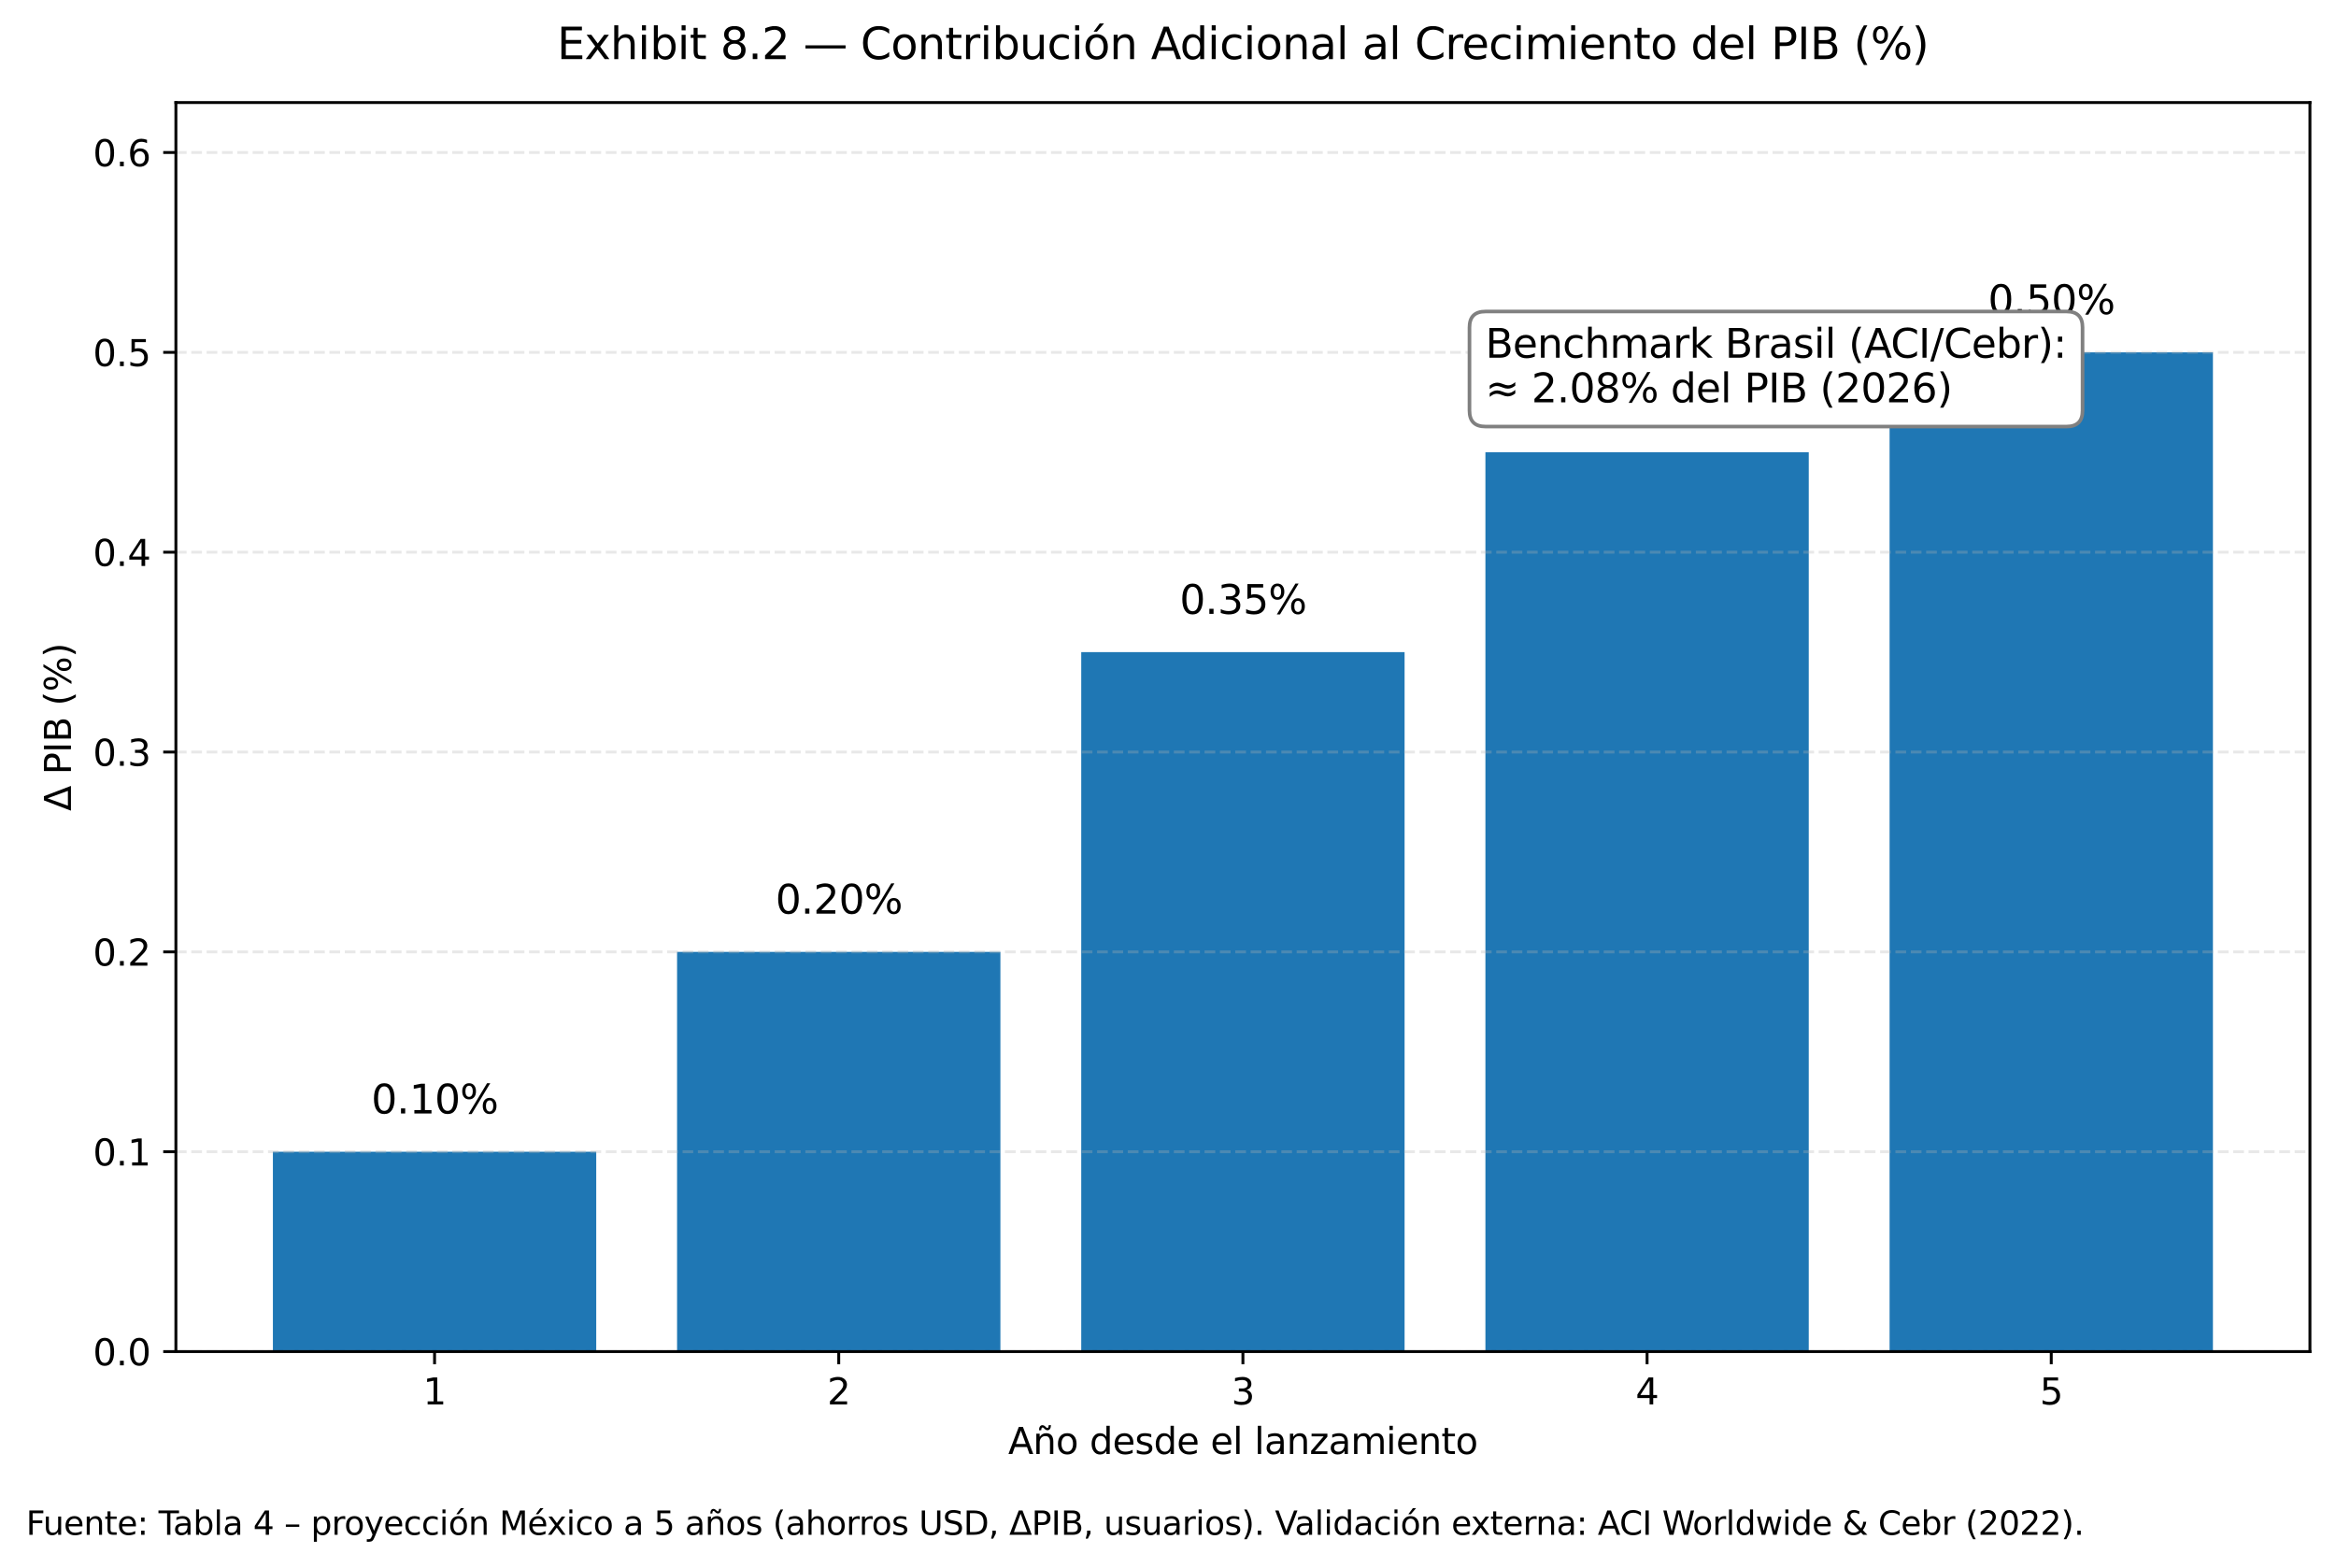 <?xml version="1.0" encoding="utf-8" standalone="no"?>
<!DOCTYPE svg PUBLIC "-//W3C//DTD SVG 1.1//EN"
  "http://www.w3.org/Graphics/SVG/1.1/DTD/svg11.dtd">
<svg xmlns:xlink="http://www.w3.org/1999/xlink" width="645.12pt" height="432.91pt" viewBox="0 0 645.12 432.91" xmlns="http://www.w3.org/2000/svg" version="1.1">
 <defs>
  <style type="text/css">*{stroke-linejoin: round; stroke-linecap: butt}</style>
 </defs>
 <g id="figure_1">
  <g id="patch_1">
   <path d="M -0 432.91 
L 645.12 432.91 
L 645.12 -0 
L -0 -0 
z
" style="fill: #ffffff"/>
  </g>
  <g id="axes_1">
   <g id="patch_2">
    <path d="M 48.575 373.238 
L 637.92 373.238 
L 637.92 28.318 
L 48.575 28.318 
z
" style="fill: #ffffff"/>
   </g>
   <g id="patch_3">
    <path d="M 75.363 373.238 
L 164.658 373.238 
L 164.658 318.051 
L 75.363 318.051 
z
" clip-path="url(#p1656d05880)" style="fill: #1f77b4"/>
   </g>
   <g id="patch_4">
    <path d="M 186.982 373.238 
L 276.276 373.238 
L 276.276 262.864 
L 186.982 262.864 
z
" clip-path="url(#p1656d05880)" style="fill: #1f77b4"/>
   </g>
   <g id="patch_5">
    <path d="M 298.6 373.238 
L 387.895 373.238 
L 387.895 180.083 
L 298.6 180.083 
z
" clip-path="url(#p1656d05880)" style="fill: #1f77b4"/>
   </g>
   <g id="patch_6">
    <path d="M 410.219 373.238 
L 499.513 373.238 
L 499.513 124.896 
L 410.219 124.896 
z
" clip-path="url(#p1656d05880)" style="fill: #1f77b4"/>
   </g>
   <g id="patch_7">
    <path d="M 521.837 373.238 
L 611.132 373.238 
L 611.132 97.302 
L 521.837 97.302 
z
" clip-path="url(#p1656d05880)" style="fill: #1f77b4"/>
   </g>
   <g id="matplotlib.axis_1">
    <g id="xtick_1">
     <g id="line2d_1">
      <defs>
       <path id="m7df3161077" d="M 0 0 
L 0 3.5 
" style="stroke: #000000; stroke-width: 0.8"/>
      </defs>
      <g>
       <use xlink:href="#m7df3161077" x="120.011" y="373.238" style="stroke: #000000; stroke-width: 0.8"/>
      </g>
     </g>
     <g id="text_1">
      <!-- 1 -->
      <g transform="translate(116.83 387.837) scale(0.1 -0.1)">
       <defs>
        <path id="DejaVuSans-31" d="M 794 531 
L 1825 531 
L 1825 4091 
L 703 3866 
L 703 4441 
L 1819 4666 
L 2450 4666 
L 2450 531 
L 3481 531 
L 3481 0 
L 794 0 
L 794 531 
z
" transform="scale(0.016)"/>
       </defs>
       <use xlink:href="#DejaVuSans-31"/>
      </g>
     </g>
    </g>
    <g id="xtick_2">
     <g id="line2d_2">
      <g>
       <use xlink:href="#m7df3161077" x="231.629" y="373.238" style="stroke: #000000; stroke-width: 0.8"/>
      </g>
     </g>
     <g id="text_2">
      <!-- 2 -->
      <g transform="translate(228.448 387.837) scale(0.1 -0.1)">
       <defs>
        <path id="DejaVuSans-32" d="M 1228 531 
L 3431 531 
L 3431 0 
L 469 0 
L 469 531 
Q 828 903 1448 1529 
Q 2069 2156 2228 2338 
Q 2531 2678 2651 2914 
Q 2772 3150 2772 3378 
Q 2772 3750 2511 3984 
Q 2250 4219 1831 4219 
Q 1534 4219 1204 4116 
Q 875 4013 500 3803 
L 500 4441 
Q 881 4594 1212 4672 
Q 1544 4750 1819 4750 
Q 2544 4750 2975 4387 
Q 3406 4025 3406 3419 
Q 3406 3131 3298 2873 
Q 3191 2616 2906 2266 
Q 2828 2175 2409 1742 
Q 1991 1309 1228 531 
z
" transform="scale(0.016)"/>
       </defs>
       <use xlink:href="#DejaVuSans-32"/>
      </g>
     </g>
    </g>
    <g id="xtick_3">
     <g id="line2d_3">
      <g>
       <use xlink:href="#m7df3161077" x="343.248" y="373.238" style="stroke: #000000; stroke-width: 0.8"/>
      </g>
     </g>
     <g id="text_3">
      <!-- 3 -->
      <g transform="translate(340.066 387.837) scale(0.1 -0.1)">
       <defs>
        <path id="DejaVuSans-33" d="M 2597 2516 
Q 3050 2419 3304 2112 
Q 3559 1806 3559 1356 
Q 3559 666 3084 287 
Q 2609 -91 1734 -91 
Q 1441 -91 1130 -33 
Q 819 25 488 141 
L 488 750 
Q 750 597 1062 519 
Q 1375 441 1716 441 
Q 2309 441 2620 675 
Q 2931 909 2931 1356 
Q 2931 1769 2642 2001 
Q 2353 2234 1838 2234 
L 1294 2234 
L 1294 2753 
L 1863 2753 
Q 2328 2753 2575 2939 
Q 2822 3125 2822 3475 
Q 2822 3834 2567 4026 
Q 2313 4219 1838 4219 
Q 1578 4219 1281 4162 
Q 984 4106 628 3988 
L 628 4550 
Q 988 4650 1302 4700 
Q 1616 4750 1894 4750 
Q 2613 4750 3031 4423 
Q 3450 4097 3450 3541 
Q 3450 3153 3228 2886 
Q 3006 2619 2597 2516 
z
" transform="scale(0.016)"/>
       </defs>
       <use xlink:href="#DejaVuSans-33"/>
      </g>
     </g>
    </g>
    <g id="xtick_4">
     <g id="line2d_4">
      <g>
       <use xlink:href="#m7df3161077" x="454.866" y="373.238" style="stroke: #000000; stroke-width: 0.8"/>
      </g>
     </g>
     <g id="text_4">
      <!-- 4 -->
      <g transform="translate(451.685 387.837) scale(0.1 -0.1)">
       <defs>
        <path id="DejaVuSans-34" d="M 2419 4116 
L 825 1625 
L 2419 1625 
L 2419 4116 
z
M 2253 4666 
L 3047 4666 
L 3047 1625 
L 3713 1625 
L 3713 1100 
L 3047 1100 
L 3047 0 
L 2419 0 
L 2419 1100 
L 313 1100 
L 313 1709 
L 2253 4666 
z
" transform="scale(0.016)"/>
       </defs>
       <use xlink:href="#DejaVuSans-34"/>
      </g>
     </g>
    </g>
    <g id="xtick_5">
     <g id="line2d_5">
      <g>
       <use xlink:href="#m7df3161077" x="566.484" y="373.238" style="stroke: #000000; stroke-width: 0.8"/>
      </g>
     </g>
     <g id="text_5">
      <!-- 5 -->
      <g transform="translate(563.303 387.837) scale(0.1 -0.1)">
       <defs>
        <path id="DejaVuSans-35" d="M 691 4666 
L 3169 4666 
L 3169 4134 
L 1269 4134 
L 1269 2991 
Q 1406 3038 1543 3061 
Q 1681 3084 1819 3084 
Q 2600 3084 3056 2656 
Q 3513 2228 3513 1497 
Q 3513 744 3044 326 
Q 2575 -91 1722 -91 
Q 1428 -91 1123 -41 
Q 819 9 494 109 
L 494 744 
Q 775 591 1075 516 
Q 1375 441 1709 441 
Q 2250 441 2565 725 
Q 2881 1009 2881 1497 
Q 2881 1984 2565 2268 
Q 2250 2553 1709 2553 
Q 1456 2553 1204 2497 
Q 953 2441 691 2322 
L 691 4666 
z
" transform="scale(0.016)"/>
       </defs>
       <use xlink:href="#DejaVuSans-35"/>
      </g>
     </g>
    </g>
    <g id="text_6">
     <!-- Año desde el lanzamiento -->
     <g transform="translate(278.426 401.515) scale(0.1 -0.1)">
      <defs>
       <path id="DejaVuSans-41" d="M 2188 4044 
L 1331 1722 
L 3047 1722 
L 2188 4044 
z
M 1831 4666 
L 2547 4666 
L 4325 0 
L 3669 0 
L 3244 1197 
L 1141 1197 
L 716 0 
L 50 0 
L 1831 4666 
z
" transform="scale(0.016)"/>
       <path id="DejaVuSans-f1" d="M 3513 2113 
L 3513 0 
L 2938 0 
L 2938 2094 
Q 2938 2591 2744 2837 
Q 2550 3084 2163 3084 
Q 1697 3084 1428 2787 
Q 1159 2491 1159 1978 
L 1159 0 
L 581 0 
L 581 3500 
L 1159 3500 
L 1159 2956 
Q 1366 3272 1645 3428 
Q 1925 3584 2291 3584 
Q 2894 3584 3203 3211 
Q 3513 2838 3513 2113 
z
M 2060 4281 
L 1881 4453 
Q 1813 4516 1761 4545 
Q 1710 4575 1669 4575 
Q 1550 4575 1494 4461 
Q 1438 4347 1431 4091 
L 1041 4091 
Q 1047 4513 1206 4742 
Q 1366 4972 1650 4972 
Q 1769 4972 1869 4928 
Q 1969 4884 2085 4781 
L 2263 4609 
Q 2331 4547 2383 4517 
Q 2435 4488 2475 4488 
Q 2594 4488 2650 4602 
Q 2706 4716 2713 4972 
L 3103 4972 
Q 3097 4550 2937 4320 
Q 2778 4091 2494 4091 
Q 2375 4091 2275 4134 
Q 2175 4178 2060 4281 
z
" transform="scale(0.016)"/>
       <path id="DejaVuSans-6f" d="M 1959 3097 
Q 1497 3097 1228 2736 
Q 959 2375 959 1747 
Q 959 1119 1226 758 
Q 1494 397 1959 397 
Q 2419 397 2687 759 
Q 2956 1122 2956 1747 
Q 2956 2369 2687 2733 
Q 2419 3097 1959 3097 
z
M 1959 3584 
Q 2709 3584 3137 3096 
Q 3566 2609 3566 1747 
Q 3566 888 3137 398 
Q 2709 -91 1959 -91 
Q 1206 -91 779 398 
Q 353 888 353 1747 
Q 353 2609 779 3096 
Q 1206 3584 1959 3584 
z
" transform="scale(0.016)"/>
       <path id="DejaVuSans-20" transform="scale(0.016)"/>
       <path id="DejaVuSans-64" d="M 2906 2969 
L 2906 4863 
L 3481 4863 
L 3481 0 
L 2906 0 
L 2906 525 
Q 2725 213 2448 61 
Q 2172 -91 1784 -91 
Q 1150 -91 751 415 
Q 353 922 353 1747 
Q 353 2572 751 3078 
Q 1150 3584 1784 3584 
Q 2172 3584 2448 3432 
Q 2725 3281 2906 2969 
z
M 947 1747 
Q 947 1113 1208 752 
Q 1469 391 1925 391 
Q 2381 391 2643 752 
Q 2906 1113 2906 1747 
Q 2906 2381 2643 2742 
Q 2381 3103 1925 3103 
Q 1469 3103 1208 2742 
Q 947 2381 947 1747 
z
" transform="scale(0.016)"/>
       <path id="DejaVuSans-65" d="M 3597 1894 
L 3597 1613 
L 953 1613 
Q 991 1019 1311 708 
Q 1631 397 2203 397 
Q 2534 397 2845 478 
Q 3156 559 3463 722 
L 3463 178 
Q 3153 47 2828 -22 
Q 2503 -91 2169 -91 
Q 1331 -91 842 396 
Q 353 884 353 1716 
Q 353 2575 817 3079 
Q 1281 3584 2069 3584 
Q 2775 3584 3186 3129 
Q 3597 2675 3597 1894 
z
M 3022 2063 
Q 3016 2534 2758 2815 
Q 2500 3097 2075 3097 
Q 1594 3097 1305 2825 
Q 1016 2553 972 2059 
L 3022 2063 
z
" transform="scale(0.016)"/>
       <path id="DejaVuSans-73" d="M 2834 3397 
L 2834 2853 
Q 2591 2978 2328 3040 
Q 2066 3103 1784 3103 
Q 1356 3103 1142 2972 
Q 928 2841 928 2578 
Q 928 2378 1081 2264 
Q 1234 2150 1697 2047 
L 1894 2003 
Q 2506 1872 2764 1633 
Q 3022 1394 3022 966 
Q 3022 478 2636 193 
Q 2250 -91 1575 -91 
Q 1294 -91 989 -36 
Q 684 19 347 128 
L 347 722 
Q 666 556 975 473 
Q 1284 391 1588 391 
Q 1994 391 2212 530 
Q 2431 669 2431 922 
Q 2431 1156 2273 1281 
Q 2116 1406 1581 1522 
L 1381 1569 
Q 847 1681 609 1914 
Q 372 2147 372 2553 
Q 372 3047 722 3315 
Q 1072 3584 1716 3584 
Q 2034 3584 2315 3537 
Q 2597 3491 2834 3397 
z
" transform="scale(0.016)"/>
       <path id="DejaVuSans-6c" d="M 603 4863 
L 1178 4863 
L 1178 0 
L 603 0 
L 603 4863 
z
" transform="scale(0.016)"/>
       <path id="DejaVuSans-61" d="M 2194 1759 
Q 1497 1759 1228 1600 
Q 959 1441 959 1056 
Q 959 750 1161 570 
Q 1363 391 1709 391 
Q 2188 391 2477 730 
Q 2766 1069 2766 1631 
L 2766 1759 
L 2194 1759 
z
M 3341 1997 
L 3341 0 
L 2766 0 
L 2766 531 
Q 2569 213 2275 61 
Q 1981 -91 1556 -91 
Q 1019 -91 701 211 
Q 384 513 384 1019 
Q 384 1609 779 1909 
Q 1175 2209 1959 2209 
L 2766 2209 
L 2766 2266 
Q 2766 2663 2505 2880 
Q 2244 3097 1772 3097 
Q 1472 3097 1187 3025 
Q 903 2953 641 2809 
L 641 3341 
Q 956 3463 1253 3523 
Q 1550 3584 1831 3584 
Q 2591 3584 2966 3190 
Q 3341 2797 3341 1997 
z
" transform="scale(0.016)"/>
       <path id="DejaVuSans-6e" d="M 3513 2113 
L 3513 0 
L 2938 0 
L 2938 2094 
Q 2938 2591 2744 2837 
Q 2550 3084 2163 3084 
Q 1697 3084 1428 2787 
Q 1159 2491 1159 1978 
L 1159 0 
L 581 0 
L 581 3500 
L 1159 3500 
L 1159 2956 
Q 1366 3272 1645 3428 
Q 1925 3584 2291 3584 
Q 2894 3584 3203 3211 
Q 3513 2838 3513 2113 
z
" transform="scale(0.016)"/>
       <path id="DejaVuSans-7a" d="M 353 3500 
L 3084 3500 
L 3084 2975 
L 922 459 
L 3084 459 
L 3084 0 
L 275 0 
L 275 525 
L 2438 3041 
L 353 3041 
L 353 3500 
z
" transform="scale(0.016)"/>
       <path id="DejaVuSans-6d" d="M 3328 2828 
Q 3544 3216 3844 3400 
Q 4144 3584 4550 3584 
Q 5097 3584 5394 3201 
Q 5691 2819 5691 2113 
L 5691 0 
L 5113 0 
L 5113 2094 
Q 5113 2597 4934 2840 
Q 4756 3084 4391 3084 
Q 3944 3084 3684 2787 
Q 3425 2491 3425 1978 
L 3425 0 
L 2847 0 
L 2847 2094 
Q 2847 2600 2669 2842 
Q 2491 3084 2119 3084 
Q 1678 3084 1418 2786 
Q 1159 2488 1159 1978 
L 1159 0 
L 581 0 
L 581 3500 
L 1159 3500 
L 1159 2956 
Q 1356 3278 1631 3431 
Q 1906 3584 2284 3584 
Q 2666 3584 2933 3390 
Q 3200 3197 3328 2828 
z
" transform="scale(0.016)"/>
       <path id="DejaVuSans-69" d="M 603 3500 
L 1178 3500 
L 1178 0 
L 603 0 
L 603 3500 
z
M 603 4863 
L 1178 4863 
L 1178 4134 
L 603 4134 
L 603 4863 
z
" transform="scale(0.016)"/>
       <path id="DejaVuSans-74" d="M 1172 4494 
L 1172 3500 
L 2356 3500 
L 2356 3053 
L 1172 3053 
L 1172 1153 
Q 1172 725 1289 603 
Q 1406 481 1766 481 
L 2356 481 
L 2356 0 
L 1766 0 
Q 1100 0 847 248 
Q 594 497 594 1153 
L 594 3053 
L 172 3053 
L 172 3500 
L 594 3500 
L 594 4494 
L 1172 4494 
z
" transform="scale(0.016)"/>
      </defs>
      <use xlink:href="#DejaVuSans-41"/>
      <use xlink:href="#DejaVuSans-f1" transform="translate(68.408 0)"/>
      <use xlink:href="#DejaVuSans-6f" transform="translate(131.787 0)"/>
      <use xlink:href="#DejaVuSans-20" transform="translate(192.969 0)"/>
      <use xlink:href="#DejaVuSans-64" transform="translate(224.756 0)"/>
      <use xlink:href="#DejaVuSans-65" transform="translate(288.232 0)"/>
      <use xlink:href="#DejaVuSans-73" transform="translate(349.756 0)"/>
      <use xlink:href="#DejaVuSans-64" transform="translate(401.855 0)"/>
      <use xlink:href="#DejaVuSans-65" transform="translate(465.332 0)"/>
      <use xlink:href="#DejaVuSans-20" transform="translate(526.855 0)"/>
      <use xlink:href="#DejaVuSans-65" transform="translate(558.643 0)"/>
      <use xlink:href="#DejaVuSans-6c" transform="translate(620.166 0)"/>
      <use xlink:href="#DejaVuSans-20" transform="translate(647.949 0)"/>
      <use xlink:href="#DejaVuSans-6c" transform="translate(679.736 0)"/>
      <use xlink:href="#DejaVuSans-61" transform="translate(707.52 0)"/>
      <use xlink:href="#DejaVuSans-6e" transform="translate(768.799 0)"/>
      <use xlink:href="#DejaVuSans-7a" transform="translate(832.178 0)"/>
      <use xlink:href="#DejaVuSans-61" transform="translate(884.668 0)"/>
      <use xlink:href="#DejaVuSans-6d" transform="translate(945.947 0)"/>
      <use xlink:href="#DejaVuSans-69" transform="translate(1043.359 0)"/>
      <use xlink:href="#DejaVuSans-65" transform="translate(1071.143 0)"/>
      <use xlink:href="#DejaVuSans-6e" transform="translate(1132.666 0)"/>
      <use xlink:href="#DejaVuSans-74" transform="translate(1196.045 0)"/>
      <use xlink:href="#DejaVuSans-6f" transform="translate(1235.254 0)"/>
     </g>
    </g>
   </g>
   <g id="matplotlib.axis_2">
    <g id="ytick_1">
     <g id="line2d_6">
      <path d="M 48.575 373.238 
L 637.92 373.238 
" clip-path="url(#p1656d05880)" style="fill: none; stroke-dasharray: 2.96,1.28; stroke-dashoffset: 0; stroke: #b0b0b0; stroke-opacity: 0.3; stroke-width: 0.8"/>
     </g>
     <g id="line2d_7">
      <defs>
       <path id="m82aaccbd6c" d="M 0 0 
L -3.5 0 
" style="stroke: #000000; stroke-width: 0.8"/>
      </defs>
      <g>
       <use xlink:href="#m82aaccbd6c" x="48.575" y="373.238" style="stroke: #000000; stroke-width: 0.8"/>
      </g>
     </g>
     <g id="text_7">
      <!-- 0.0 -->
      <g transform="translate(25.672 377.037) scale(0.1 -0.1)">
       <defs>
        <path id="DejaVuSans-30" d="M 2034 4250 
Q 1547 4250 1301 3770 
Q 1056 3291 1056 2328 
Q 1056 1369 1301 889 
Q 1547 409 2034 409 
Q 2525 409 2770 889 
Q 3016 1369 3016 2328 
Q 3016 3291 2770 3770 
Q 2525 4250 2034 4250 
z
M 2034 4750 
Q 2819 4750 3233 4129 
Q 3647 3509 3647 2328 
Q 3647 1150 3233 529 
Q 2819 -91 2034 -91 
Q 1250 -91 836 529 
Q 422 1150 422 2328 
Q 422 3509 836 4129 
Q 1250 4750 2034 4750 
z
" transform="scale(0.016)"/>
        <path id="DejaVuSans-2e" d="M 684 794 
L 1344 794 
L 1344 0 
L 684 0 
L 684 794 
z
" transform="scale(0.016)"/>
       </defs>
       <use xlink:href="#DejaVuSans-30"/>
       <use xlink:href="#DejaVuSans-2e" transform="translate(63.623 0)"/>
       <use xlink:href="#DejaVuSans-30" transform="translate(95.41 0)"/>
      </g>
     </g>
    </g>
    <g id="ytick_2">
     <g id="line2d_8">
      <path d="M 48.575 318.051 
L 637.92 318.051 
" clip-path="url(#p1656d05880)" style="fill: none; stroke-dasharray: 2.96,1.28; stroke-dashoffset: 0; stroke: #b0b0b0; stroke-opacity: 0.3; stroke-width: 0.8"/>
     </g>
     <g id="line2d_9">
      <g>
       <use xlink:href="#m82aaccbd6c" x="48.575" y="318.051" style="stroke: #000000; stroke-width: 0.8"/>
      </g>
     </g>
     <g id="text_8">
      <!-- 0.1 -->
      <g transform="translate(25.672 321.85) scale(0.1 -0.1)">
       <use xlink:href="#DejaVuSans-30"/>
       <use xlink:href="#DejaVuSans-2e" transform="translate(63.623 0)"/>
       <use xlink:href="#DejaVuSans-31" transform="translate(95.41 0)"/>
      </g>
     </g>
    </g>
    <g id="ytick_3">
     <g id="line2d_10">
      <path d="M 48.575 262.864 
L 637.92 262.864 
" clip-path="url(#p1656d05880)" style="fill: none; stroke-dasharray: 2.96,1.28; stroke-dashoffset: 0; stroke: #b0b0b0; stroke-opacity: 0.3; stroke-width: 0.8"/>
     </g>
     <g id="line2d_11">
      <g>
       <use xlink:href="#m82aaccbd6c" x="48.575" y="262.864" style="stroke: #000000; stroke-width: 0.8"/>
      </g>
     </g>
     <g id="text_9">
      <!-- 0.2 -->
      <g transform="translate(25.672 266.663) scale(0.1 -0.1)">
       <use xlink:href="#DejaVuSans-30"/>
       <use xlink:href="#DejaVuSans-2e" transform="translate(63.623 0)"/>
       <use xlink:href="#DejaVuSans-32" transform="translate(95.41 0)"/>
      </g>
     </g>
    </g>
    <g id="ytick_4">
     <g id="line2d_12">
      <path d="M 48.575 207.677 
L 637.92 207.677 
" clip-path="url(#p1656d05880)" style="fill: none; stroke-dasharray: 2.96,1.28; stroke-dashoffset: 0; stroke: #b0b0b0; stroke-opacity: 0.3; stroke-width: 0.8"/>
     </g>
     <g id="line2d_13">
      <g>
       <use xlink:href="#m82aaccbd6c" x="48.575" y="207.677" style="stroke: #000000; stroke-width: 0.8"/>
      </g>
     </g>
     <g id="text_10">
      <!-- 0.3 -->
      <g transform="translate(25.672 211.476) scale(0.1 -0.1)">
       <use xlink:href="#DejaVuSans-30"/>
       <use xlink:href="#DejaVuSans-2e" transform="translate(63.623 0)"/>
       <use xlink:href="#DejaVuSans-33" transform="translate(95.41 0)"/>
      </g>
     </g>
    </g>
    <g id="ytick_5">
     <g id="line2d_14">
      <path d="M 48.575 152.489 
L 637.92 152.489 
" clip-path="url(#p1656d05880)" style="fill: none; stroke-dasharray: 2.96,1.28; stroke-dashoffset: 0; stroke: #b0b0b0; stroke-opacity: 0.3; stroke-width: 0.8"/>
     </g>
     <g id="line2d_15">
      <g>
       <use xlink:href="#m82aaccbd6c" x="48.575" y="152.489" style="stroke: #000000; stroke-width: 0.8"/>
      </g>
     </g>
     <g id="text_11">
      <!-- 0.4 -->
      <g transform="translate(25.672 156.289) scale(0.1 -0.1)">
       <use xlink:href="#DejaVuSans-30"/>
       <use xlink:href="#DejaVuSans-2e" transform="translate(63.623 0)"/>
       <use xlink:href="#DejaVuSans-34" transform="translate(95.41 0)"/>
      </g>
     </g>
    </g>
    <g id="ytick_6">
     <g id="line2d_16">
      <path d="M 48.575 97.302 
L 637.92 97.302 
" clip-path="url(#p1656d05880)" style="fill: none; stroke-dasharray: 2.96,1.28; stroke-dashoffset: 0; stroke: #b0b0b0; stroke-opacity: 0.3; stroke-width: 0.8"/>
     </g>
     <g id="line2d_17">
      <g>
       <use xlink:href="#m82aaccbd6c" x="48.575" y="97.302" style="stroke: #000000; stroke-width: 0.8"/>
      </g>
     </g>
     <g id="text_12">
      <!-- 0.5 -->
      <g transform="translate(25.672 101.101) scale(0.1 -0.1)">
       <use xlink:href="#DejaVuSans-30"/>
       <use xlink:href="#DejaVuSans-2e" transform="translate(63.623 0)"/>
       <use xlink:href="#DejaVuSans-35" transform="translate(95.41 0)"/>
      </g>
     </g>
    </g>
    <g id="ytick_7">
     <g id="line2d_18">
      <path d="M 48.575 42.115 
L 637.92 42.115 
" clip-path="url(#p1656d05880)" style="fill: none; stroke-dasharray: 2.96,1.28; stroke-dashoffset: 0; stroke: #b0b0b0; stroke-opacity: 0.3; stroke-width: 0.8"/>
     </g>
     <g id="line2d_19">
      <g>
       <use xlink:href="#m82aaccbd6c" x="48.575" y="42.115" style="stroke: #000000; stroke-width: 0.8"/>
      </g>
     </g>
     <g id="text_13">
      <!-- 0.6 -->
      <g transform="translate(25.672 45.914) scale(0.1 -0.1)">
       <defs>
        <path id="DejaVuSans-36" d="M 2113 2584 
Q 1688 2584 1439 2293 
Q 1191 2003 1191 1497 
Q 1191 994 1439 701 
Q 1688 409 2113 409 
Q 2538 409 2786 701 
Q 3034 994 3034 1497 
Q 3034 2003 2786 2293 
Q 2538 2584 2113 2584 
z
M 3366 4563 
L 3366 3988 
Q 3128 4100 2886 4159 
Q 2644 4219 2406 4219 
Q 1781 4219 1451 3797 
Q 1122 3375 1075 2522 
Q 1259 2794 1537 2939 
Q 1816 3084 2150 3084 
Q 2853 3084 3261 2657 
Q 3669 2231 3669 1497 
Q 3669 778 3244 343 
Q 2819 -91 2113 -91 
Q 1303 -91 875 529 
Q 447 1150 447 2328 
Q 447 3434 972 4092 
Q 1497 4750 2381 4750 
Q 2619 4750 2861 4703 
Q 3103 4656 3366 4563 
z
" transform="scale(0.016)"/>
       </defs>
       <use xlink:href="#DejaVuSans-30"/>
       <use xlink:href="#DejaVuSans-2e" transform="translate(63.623 0)"/>
       <use xlink:href="#DejaVuSans-36" transform="translate(95.41 0)"/>
      </g>
     </g>
    </g>
    <g id="text_14">
     <!-- Δ PIB (%) -->
     <g transform="translate(19.592 223.949) rotate(-90) scale(0.1 -0.1)">
      <defs>
       <path id="DejaVuSans-394" d="M 2188 4044 
L 906 525 
L 3472 525 
L 2188 4044 
z
M 50 0 
L 1831 4666 
L 2547 4666 
L 4325 0 
L 50 0 
z
" transform="scale(0.016)"/>
       <path id="DejaVuSans-50" d="M 1259 4147 
L 1259 2394 
L 2053 2394 
Q 2494 2394 2734 2622 
Q 2975 2850 2975 3272 
Q 2975 3691 2734 3919 
Q 2494 4147 2053 4147 
L 1259 4147 
z
M 628 4666 
L 2053 4666 
Q 2838 4666 3239 4311 
Q 3641 3956 3641 3272 
Q 3641 2581 3239 2228 
Q 2838 1875 2053 1875 
L 1259 1875 
L 1259 0 
L 628 0 
L 628 4666 
z
" transform="scale(0.016)"/>
       <path id="DejaVuSans-49" d="M 628 4666 
L 1259 4666 
L 1259 0 
L 628 0 
L 628 4666 
z
" transform="scale(0.016)"/>
       <path id="DejaVuSans-42" d="M 1259 2228 
L 1259 519 
L 2272 519 
Q 2781 519 3026 730 
Q 3272 941 3272 1375 
Q 3272 1813 3026 2020 
Q 2781 2228 2272 2228 
L 1259 2228 
z
M 1259 4147 
L 1259 2741 
L 2194 2741 
Q 2656 2741 2882 2914 
Q 3109 3088 3109 3444 
Q 3109 3797 2882 3972 
Q 2656 4147 2194 4147 
L 1259 4147 
z
M 628 4666 
L 2241 4666 
Q 2963 4666 3353 4366 
Q 3744 4066 3744 3513 
Q 3744 3084 3544 2831 
Q 3344 2578 2956 2516 
Q 3422 2416 3680 2098 
Q 3938 1781 3938 1306 
Q 3938 681 3513 340 
Q 3088 0 2303 0 
L 628 0 
L 628 4666 
z
" transform="scale(0.016)"/>
       <path id="DejaVuSans-28" d="M 1984 4856 
Q 1566 4138 1362 3434 
Q 1159 2731 1159 2009 
Q 1159 1288 1364 580 
Q 1569 -128 1984 -844 
L 1484 -844 
Q 1016 -109 783 600 
Q 550 1309 550 2009 
Q 550 2706 781 3412 
Q 1013 4119 1484 4856 
L 1984 4856 
z
" transform="scale(0.016)"/>
       <path id="DejaVuSans-25" d="M 4653 2053 
Q 4381 2053 4226 1822 
Q 4072 1591 4072 1178 
Q 4072 772 4226 539 
Q 4381 306 4653 306 
Q 4919 306 5073 539 
Q 5228 772 5228 1178 
Q 5228 1588 5073 1820 
Q 4919 2053 4653 2053 
z
M 4653 2450 
Q 5147 2450 5437 2106 
Q 5728 1763 5728 1178 
Q 5728 594 5436 251 
Q 5144 -91 4653 -91 
Q 4153 -91 3862 251 
Q 3572 594 3572 1178 
Q 3572 1766 3864 2108 
Q 4156 2450 4653 2450 
z
M 1428 4353 
Q 1159 4353 1004 4120 
Q 850 3888 850 3481 
Q 850 3069 1003 2837 
Q 1156 2606 1428 2606 
Q 1700 2606 1854 2837 
Q 2009 3069 2009 3481 
Q 2009 3884 1853 4118 
Q 1697 4353 1428 4353 
z
M 4250 4750 
L 4750 4750 
L 1831 -91 
L 1331 -91 
L 4250 4750 
z
M 1428 4750 
Q 1922 4750 2215 4408 
Q 2509 4066 2509 3481 
Q 2509 2891 2217 2550 
Q 1925 2209 1428 2209 
Q 931 2209 642 2551 
Q 353 2894 353 3481 
Q 353 4063 643 4406 
Q 934 4750 1428 4750 
z
" transform="scale(0.016)"/>
       <path id="DejaVuSans-29" d="M 513 4856 
L 1013 4856 
Q 1481 4119 1714 3412 
Q 1947 2706 1947 2009 
Q 1947 1309 1714 600 
Q 1481 -109 1013 -844 
L 513 -844 
Q 928 -128 1133 580 
Q 1338 1288 1338 2009 
Q 1338 2731 1133 3434 
Q 928 4138 513 4856 
z
" transform="scale(0.016)"/>
      </defs>
      <use xlink:href="#DejaVuSans-394"/>
      <use xlink:href="#DejaVuSans-20" transform="translate(68.408 0)"/>
      <use xlink:href="#DejaVuSans-50" transform="translate(100.195 0)"/>
      <use xlink:href="#DejaVuSans-49" transform="translate(160.498 0)"/>
      <use xlink:href="#DejaVuSans-42" transform="translate(189.99 0)"/>
      <use xlink:href="#DejaVuSans-20" transform="translate(258.594 0)"/>
      <use xlink:href="#DejaVuSans-28" transform="translate(290.381 0)"/>
      <use xlink:href="#DejaVuSans-25" transform="translate(329.395 0)"/>
      <use xlink:href="#DejaVuSans-29" transform="translate(424.414 0)"/>
     </g>
    </g>
   </g>
   <g id="patch_8">
    <path d="M 48.575 373.238 
L 48.575 28.318 
" style="fill: none; stroke: #000000; stroke-width: 0.8; stroke-linejoin: miter; stroke-linecap: square"/>
   </g>
   <g id="patch_9">
    <path d="M 637.92 373.238 
L 637.92 28.318 
" style="fill: none; stroke: #000000; stroke-width: 0.8; stroke-linejoin: miter; stroke-linecap: square"/>
   </g>
   <g id="patch_10">
    <path d="M 48.575 373.238 
L 637.92 373.238 
" style="fill: none; stroke: #000000; stroke-width: 0.8; stroke-linejoin: miter; stroke-linecap: square"/>
   </g>
   <g id="patch_11">
    <path d="M 48.575 28.318 
L 637.92 28.318 
" style="fill: none; stroke: #000000; stroke-width: 0.8; stroke-linejoin: miter; stroke-linecap: square"/>
   </g>
   <g id="text_15">
    <!-- 0.10% -->
    <g transform="translate(102.539 307.485) scale(0.11 -0.11)">
     <use xlink:href="#DejaVuSans-30"/>
     <use xlink:href="#DejaVuSans-2e" transform="translate(63.623 0)"/>
     <use xlink:href="#DejaVuSans-31" transform="translate(95.41 0)"/>
     <use xlink:href="#DejaVuSans-30" transform="translate(159.033 0)"/>
     <use xlink:href="#DejaVuSans-25" transform="translate(222.656 0)"/>
    </g>
   </g>
   <g id="text_16">
    <!-- 0.20% -->
    <g transform="translate(214.157 252.298) scale(0.11 -0.11)">
     <use xlink:href="#DejaVuSans-30"/>
     <use xlink:href="#DejaVuSans-2e" transform="translate(63.623 0)"/>
     <use xlink:href="#DejaVuSans-32" transform="translate(95.41 0)"/>
     <use xlink:href="#DejaVuSans-30" transform="translate(159.033 0)"/>
     <use xlink:href="#DejaVuSans-25" transform="translate(222.656 0)"/>
    </g>
   </g>
   <g id="text_17">
    <!-- 0.35% -->
    <g transform="translate(325.776 169.517) scale(0.11 -0.11)">
     <use xlink:href="#DejaVuSans-30"/>
     <use xlink:href="#DejaVuSans-2e" transform="translate(63.623 0)"/>
     <use xlink:href="#DejaVuSans-33" transform="translate(95.41 0)"/>
     <use xlink:href="#DejaVuSans-35" transform="translate(159.033 0)"/>
     <use xlink:href="#DejaVuSans-25" transform="translate(222.656 0)"/>
    </g>
   </g>
   <g id="text_18">
    <!-- 0.45% -->
    <g transform="translate(437.394 114.33) scale(0.11 -0.11)">
     <use xlink:href="#DejaVuSans-30"/>
     <use xlink:href="#DejaVuSans-2e" transform="translate(63.623 0)"/>
     <use xlink:href="#DejaVuSans-34" transform="translate(95.41 0)"/>
     <use xlink:href="#DejaVuSans-35" transform="translate(159.033 0)"/>
     <use xlink:href="#DejaVuSans-25" transform="translate(222.656 0)"/>
    </g>
   </g>
   <g id="text_19">
    <!-- 0.50% -->
    <g transform="translate(549.012 86.736) scale(0.11 -0.11)">
     <use xlink:href="#DejaVuSans-30"/>
     <use xlink:href="#DejaVuSans-2e" transform="translate(63.623 0)"/>
     <use xlink:href="#DejaVuSans-35" transform="translate(95.41 0)"/>
     <use xlink:href="#DejaVuSans-30" transform="translate(159.033 0)"/>
     <use xlink:href="#DejaVuSans-25" transform="translate(222.656 0)"/>
    </g>
   </g>
   <g id="patch_12">
    <path d="M 492.471 101.784 
Q 528.481 99.603 563.376 97.49 
" style="fill: none; stroke: #000000; stroke-linecap: round"/>
    <path d="M 558.851 95.56 
L 563.376 97.49 
L 559.117 99.952 
" style="fill: none; stroke: #000000; stroke-linecap: round"/>
   </g>
   <g id="text_20">
    <g id="patch_13">
     <path d="M 410.219 117.787 
L 570.724 117.787 
Q 575.124 117.787 575.124 113.387 
L 575.124 90.423 
Q 575.124 86.023 570.724 86.023 
L 410.219 86.023 
Q 405.819 86.023 405.819 90.423 
L 405.819 113.387 
Q 405.819 117.787 410.219 117.787 
z
" style="fill: #ffffff; stroke: #808080; stroke-linejoin: miter"/>
    </g>
    <!-- Benchmark Brasil (ACI/Cebr): -->
    <g transform="translate(410.219 98.781) scale(0.11 -0.11)">
     <defs>
      <path id="DejaVuSans-63" d="M 3122 3366 
L 3122 2828 
Q 2878 2963 2633 3030 
Q 2388 3097 2138 3097 
Q 1578 3097 1268 2742 
Q 959 2388 959 1747 
Q 959 1106 1268 751 
Q 1578 397 2138 397 
Q 2388 397 2633 464 
Q 2878 531 3122 666 
L 3122 134 
Q 2881 22 2623 -34 
Q 2366 -91 2075 -91 
Q 1284 -91 818 406 
Q 353 903 353 1747 
Q 353 2603 823 3093 
Q 1294 3584 2113 3584 
Q 2378 3584 2631 3529 
Q 2884 3475 3122 3366 
z
" transform="scale(0.016)"/>
      <path id="DejaVuSans-68" d="M 3513 2113 
L 3513 0 
L 2938 0 
L 2938 2094 
Q 2938 2591 2744 2837 
Q 2550 3084 2163 3084 
Q 1697 3084 1428 2787 
Q 1159 2491 1159 1978 
L 1159 0 
L 581 0 
L 581 4863 
L 1159 4863 
L 1159 2956 
Q 1366 3272 1645 3428 
Q 1925 3584 2291 3584 
Q 2894 3584 3203 3211 
Q 3513 2838 3513 2113 
z
" transform="scale(0.016)"/>
      <path id="DejaVuSans-72" d="M 2631 2963 
Q 2534 3019 2420 3045 
Q 2306 3072 2169 3072 
Q 1681 3072 1420 2755 
Q 1159 2438 1159 1844 
L 1159 0 
L 581 0 
L 581 3500 
L 1159 3500 
L 1159 2956 
Q 1341 3275 1631 3429 
Q 1922 3584 2338 3584 
Q 2397 3584 2469 3576 
Q 2541 3569 2628 3553 
L 2631 2963 
z
" transform="scale(0.016)"/>
      <path id="DejaVuSans-6b" d="M 581 4863 
L 1159 4863 
L 1159 1991 
L 2875 3500 
L 3609 3500 
L 1753 1863 
L 3688 0 
L 2938 0 
L 1159 1709 
L 1159 0 
L 581 0 
L 581 4863 
z
" transform="scale(0.016)"/>
      <path id="DejaVuSans-43" d="M 4122 4306 
L 4122 3641 
Q 3803 3938 3442 4084 
Q 3081 4231 2675 4231 
Q 1875 4231 1450 3742 
Q 1025 3253 1025 2328 
Q 1025 1406 1450 917 
Q 1875 428 2675 428 
Q 3081 428 3442 575 
Q 3803 722 4122 1019 
L 4122 359 
Q 3791 134 3420 21 
Q 3050 -91 2638 -91 
Q 1578 -91 968 557 
Q 359 1206 359 2328 
Q 359 3453 968 4101 
Q 1578 4750 2638 4750 
Q 3056 4750 3426 4639 
Q 3797 4528 4122 4306 
z
" transform="scale(0.016)"/>
      <path id="DejaVuSans-2f" d="M 1625 4666 
L 2156 4666 
L 531 -594 
L 0 -594 
L 1625 4666 
z
" transform="scale(0.016)"/>
      <path id="DejaVuSans-62" d="M 3116 1747 
Q 3116 2381 2855 2742 
Q 2594 3103 2138 3103 
Q 1681 3103 1420 2742 
Q 1159 2381 1159 1747 
Q 1159 1113 1420 752 
Q 1681 391 2138 391 
Q 2594 391 2855 752 
Q 3116 1113 3116 1747 
z
M 1159 2969 
Q 1341 3281 1617 3432 
Q 1894 3584 2278 3584 
Q 2916 3584 3314 3078 
Q 3713 2572 3713 1747 
Q 3713 922 3314 415 
Q 2916 -91 2278 -91 
Q 1894 -91 1617 61 
Q 1341 213 1159 525 
L 1159 0 
L 581 0 
L 581 4863 
L 1159 4863 
L 1159 2969 
z
" transform="scale(0.016)"/>
      <path id="DejaVuSans-3a" d="M 750 794 
L 1409 794 
L 1409 0 
L 750 0 
L 750 794 
z
M 750 3309 
L 1409 3309 
L 1409 2516 
L 750 2516 
L 750 3309 
z
" transform="scale(0.016)"/>
     </defs>
     <use xlink:href="#DejaVuSans-42"/>
     <use xlink:href="#DejaVuSans-65" transform="translate(68.604 0)"/>
     <use xlink:href="#DejaVuSans-6e" transform="translate(130.127 0)"/>
     <use xlink:href="#DejaVuSans-63" transform="translate(193.506 0)"/>
     <use xlink:href="#DejaVuSans-68" transform="translate(248.486 0)"/>
     <use xlink:href="#DejaVuSans-6d" transform="translate(311.865 0)"/>
     <use xlink:href="#DejaVuSans-61" transform="translate(409.277 0)"/>
     <use xlink:href="#DejaVuSans-72" transform="translate(470.557 0)"/>
     <use xlink:href="#DejaVuSans-6b" transform="translate(511.67 0)"/>
     <use xlink:href="#DejaVuSans-20" transform="translate(569.58 0)"/>
     <use xlink:href="#DejaVuSans-42" transform="translate(601.367 0)"/>
     <use xlink:href="#DejaVuSans-72" transform="translate(669.971 0)"/>
     <use xlink:href="#DejaVuSans-61" transform="translate(711.084 0)"/>
     <use xlink:href="#DejaVuSans-73" transform="translate(772.363 0)"/>
     <use xlink:href="#DejaVuSans-69" transform="translate(824.463 0)"/>
     <use xlink:href="#DejaVuSans-6c" transform="translate(852.246 0)"/>
     <use xlink:href="#DejaVuSans-20" transform="translate(880.029 0)"/>
     <use xlink:href="#DejaVuSans-28" transform="translate(911.816 0)"/>
     <use xlink:href="#DejaVuSans-41" transform="translate(950.83 0)"/>
     <use xlink:href="#DejaVuSans-43" transform="translate(1017.488 0)"/>
     <use xlink:href="#DejaVuSans-49" transform="translate(1087.312 0)"/>
     <use xlink:href="#DejaVuSans-2f" transform="translate(1116.805 0)"/>
     <use xlink:href="#DejaVuSans-43" transform="translate(1150.496 0)"/>
     <use xlink:href="#DejaVuSans-65" transform="translate(1220.32 0)"/>
     <use xlink:href="#DejaVuSans-62" transform="translate(1281.844 0)"/>
     <use xlink:href="#DejaVuSans-72" transform="translate(1345.32 0)"/>
     <use xlink:href="#DejaVuSans-29" transform="translate(1386.434 0)"/>
     <use xlink:href="#DejaVuSans-3a" transform="translate(1425.447 0)"/>
    </g>
    <!-- ≈ 2.08% del PIB (2026) -->
    <g transform="translate(410.219 111.099) scale(0.11 -0.11)">
     <defs>
      <path id="DejaVuSans-2248" d="M 4684 1947 
L 4684 1388 
Q 4356 1144 4076 1036 
Q 3797 928 3494 928 
Q 3150 928 2694 1113 
Q 2663 1125 2641 1134 
Q 2622 1141 2575 1159 
Q 2091 1350 1797 1350 
Q 1522 1350 1253 1231 
Q 984 1113 678 850 
L 678 1409 
Q 1006 1653 1286 1761 
Q 1566 1869 1869 1869 
Q 2213 1869 2672 1684 
Q 2706 1669 2722 1663 
Q 2741 1656 2788 1638 
Q 3272 1447 3566 1447 
Q 3834 1447 4098 1564 
Q 4363 1681 4684 1947 
z
M 4684 3163 
L 4684 2606 
Q 4356 2359 4076 2251 
Q 3797 2144 3494 2144 
Q 3150 2144 2694 2328 
Q 2663 2341 2641 2350 
Q 2622 2356 2575 2375 
Q 2091 2566 1797 2566 
Q 1522 2566 1253 2447 
Q 984 2328 678 2069 
L 678 2625 
Q 1006 2869 1286 2976 
Q 1566 3084 1869 3084 
Q 2213 3084 2672 2900 
Q 2703 2888 2719 2881 
Q 2741 2872 2788 2853 
Q 3272 2663 3566 2663 
Q 3834 2663 4098 2780 
Q 4363 2897 4684 3163 
z
" transform="scale(0.016)"/>
      <path id="DejaVuSans-38" d="M 2034 2216 
Q 1584 2216 1326 1975 
Q 1069 1734 1069 1313 
Q 1069 891 1326 650 
Q 1584 409 2034 409 
Q 2484 409 2743 651 
Q 3003 894 3003 1313 
Q 3003 1734 2745 1975 
Q 2488 2216 2034 2216 
z
M 1403 2484 
Q 997 2584 770 2862 
Q 544 3141 544 3541 
Q 544 4100 942 4425 
Q 1341 4750 2034 4750 
Q 2731 4750 3128 4425 
Q 3525 4100 3525 3541 
Q 3525 3141 3298 2862 
Q 3072 2584 2669 2484 
Q 3125 2378 3379 2068 
Q 3634 1759 3634 1313 
Q 3634 634 3220 271 
Q 2806 -91 2034 -91 
Q 1263 -91 848 271 
Q 434 634 434 1313 
Q 434 1759 690 2068 
Q 947 2378 1403 2484 
z
M 1172 3481 
Q 1172 3119 1398 2916 
Q 1625 2713 2034 2713 
Q 2441 2713 2670 2916 
Q 2900 3119 2900 3481 
Q 2900 3844 2670 4047 
Q 2441 4250 2034 4250 
Q 1625 4250 1398 4047 
Q 1172 3844 1172 3481 
z
" transform="scale(0.016)"/>
     </defs>
     <use xlink:href="#DejaVuSans-2248"/>
     <use xlink:href="#DejaVuSans-20" transform="translate(83.789 0)"/>
     <use xlink:href="#DejaVuSans-32" transform="translate(115.576 0)"/>
     <use xlink:href="#DejaVuSans-2e" transform="translate(179.199 0)"/>
     <use xlink:href="#DejaVuSans-30" transform="translate(210.986 0)"/>
     <use xlink:href="#DejaVuSans-38" transform="translate(274.609 0)"/>
     <use xlink:href="#DejaVuSans-25" transform="translate(338.232 0)"/>
     <use xlink:href="#DejaVuSans-20" transform="translate(433.252 0)"/>
     <use xlink:href="#DejaVuSans-64" transform="translate(465.039 0)"/>
     <use xlink:href="#DejaVuSans-65" transform="translate(528.516 0)"/>
     <use xlink:href="#DejaVuSans-6c" transform="translate(590.039 0)"/>
     <use xlink:href="#DejaVuSans-20" transform="translate(617.822 0)"/>
     <use xlink:href="#DejaVuSans-50" transform="translate(649.609 0)"/>
     <use xlink:href="#DejaVuSans-49" transform="translate(709.912 0)"/>
     <use xlink:href="#DejaVuSans-42" transform="translate(739.404 0)"/>
     <use xlink:href="#DejaVuSans-20" transform="translate(808.008 0)"/>
     <use xlink:href="#DejaVuSans-28" transform="translate(839.795 0)"/>
     <use xlink:href="#DejaVuSans-32" transform="translate(878.809 0)"/>
     <use xlink:href="#DejaVuSans-30" transform="translate(942.432 0)"/>
     <use xlink:href="#DejaVuSans-32" transform="translate(1006.055 0)"/>
     <use xlink:href="#DejaVuSans-36" transform="translate(1069.678 0)"/>
     <use xlink:href="#DejaVuSans-29" transform="translate(1133.301 0)"/>
    </g>
   </g>
   <g id="text_21">
    <!-- Exhibit 8.2 — Contribución Adicional al Crecimiento del PIB (%) -->
    <g transform="translate(153.838 16.318) scale(0.12 -0.12)">
     <defs>
      <path id="DejaVuSans-45" d="M 628 4666 
L 3578 4666 
L 3578 4134 
L 1259 4134 
L 1259 2753 
L 3481 2753 
L 3481 2222 
L 1259 2222 
L 1259 531 
L 3634 531 
L 3634 0 
L 628 0 
L 628 4666 
z
" transform="scale(0.016)"/>
      <path id="DejaVuSans-78" d="M 3513 3500 
L 2247 1797 
L 3578 0 
L 2900 0 
L 1881 1375 
L 863 0 
L 184 0 
L 1544 1831 
L 300 3500 
L 978 3500 
L 1906 2253 
L 2834 3500 
L 3513 3500 
z
" transform="scale(0.016)"/>
      <path id="DejaVuSans-2014" d="M 313 1978 
L 6088 1978 
L 6088 1528 
L 313 1528 
L 313 1978 
z
" transform="scale(0.016)"/>
      <path id="DejaVuSans-75" d="M 544 1381 
L 544 3500 
L 1119 3500 
L 1119 1403 
Q 1119 906 1312 657 
Q 1506 409 1894 409 
Q 2359 409 2629 706 
Q 2900 1003 2900 1516 
L 2900 3500 
L 3475 3500 
L 3475 0 
L 2900 0 
L 2900 538 
Q 2691 219 2414 64 
Q 2138 -91 1772 -91 
Q 1169 -91 856 284 
Q 544 659 544 1381 
z
M 1991 3584 
L 1991 3584 
z
" transform="scale(0.016)"/>
      <path id="DejaVuSans-f3" d="M 1959 3097 
Q 1497 3097 1228 2736 
Q 959 2375 959 1747 
Q 959 1119 1226 758 
Q 1494 397 1959 397 
Q 2419 397 2687 759 
Q 2956 1122 2956 1747 
Q 2956 2369 2687 2733 
Q 2419 3097 1959 3097 
z
M 1959 3584 
Q 2709 3584 3137 3096 
Q 3566 2609 3566 1747 
Q 3566 888 3137 398 
Q 2709 -91 1959 -91 
Q 1206 -91 779 398 
Q 353 888 353 1747 
Q 353 2609 779 3096 
Q 1206 3584 1959 3584 
z
M 2394 5119 
L 3016 5119 
L 1998 3944 
L 1519 3944 
L 2394 5119 
z
" transform="scale(0.016)"/>
     </defs>
     <use xlink:href="#DejaVuSans-45"/>
     <use xlink:href="#DejaVuSans-78" transform="translate(63.184 0)"/>
     <use xlink:href="#DejaVuSans-68" transform="translate(122.363 0)"/>
     <use xlink:href="#DejaVuSans-69" transform="translate(185.742 0)"/>
     <use xlink:href="#DejaVuSans-62" transform="translate(213.525 0)"/>
     <use xlink:href="#DejaVuSans-69" transform="translate(277.002 0)"/>
     <use xlink:href="#DejaVuSans-74" transform="translate(304.785 0)"/>
     <use xlink:href="#DejaVuSans-20" transform="translate(343.994 0)"/>
     <use xlink:href="#DejaVuSans-38" transform="translate(375.781 0)"/>
     <use xlink:href="#DejaVuSans-2e" transform="translate(439.404 0)"/>
     <use xlink:href="#DejaVuSans-32" transform="translate(471.191 0)"/>
     <use xlink:href="#DejaVuSans-20" transform="translate(534.814 0)"/>
     <use xlink:href="#DejaVuSans-2014" transform="translate(566.602 0)"/>
     <use xlink:href="#DejaVuSans-20" transform="translate(666.602 0)"/>
     <use xlink:href="#DejaVuSans-43" transform="translate(698.389 0)"/>
     <use xlink:href="#DejaVuSans-6f" transform="translate(768.213 0)"/>
     <use xlink:href="#DejaVuSans-6e" transform="translate(829.395 0)"/>
     <use xlink:href="#DejaVuSans-74" transform="translate(892.773 0)"/>
     <use xlink:href="#DejaVuSans-72" transform="translate(931.982 0)"/>
     <use xlink:href="#DejaVuSans-69" transform="translate(973.096 0)"/>
     <use xlink:href="#DejaVuSans-62" transform="translate(1000.879 0)"/>
     <use xlink:href="#DejaVuSans-75" transform="translate(1064.355 0)"/>
     <use xlink:href="#DejaVuSans-63" transform="translate(1127.734 0)"/>
     <use xlink:href="#DejaVuSans-69" transform="translate(1182.715 0)"/>
     <use xlink:href="#DejaVuSans-f3" transform="translate(1210.498 0)"/>
     <use xlink:href="#DejaVuSans-6e" transform="translate(1271.68 0)"/>
     <use xlink:href="#DejaVuSans-20" transform="translate(1335.059 0)"/>
     <use xlink:href="#DejaVuSans-41" transform="translate(1366.846 0)"/>
     <use xlink:href="#DejaVuSans-64" transform="translate(1433.504 0)"/>
     <use xlink:href="#DejaVuSans-69" transform="translate(1496.98 0)"/>
     <use xlink:href="#DejaVuSans-63" transform="translate(1524.764 0)"/>
     <use xlink:href="#DejaVuSans-69" transform="translate(1579.744 0)"/>
     <use xlink:href="#DejaVuSans-6f" transform="translate(1607.527 0)"/>
     <use xlink:href="#DejaVuSans-6e" transform="translate(1668.709 0)"/>
     <use xlink:href="#DejaVuSans-61" transform="translate(1732.088 0)"/>
     <use xlink:href="#DejaVuSans-6c" transform="translate(1793.367 0)"/>
     <use xlink:href="#DejaVuSans-20" transform="translate(1821.15 0)"/>
     <use xlink:href="#DejaVuSans-61" transform="translate(1852.938 0)"/>
     <use xlink:href="#DejaVuSans-6c" transform="translate(1914.217 0)"/>
     <use xlink:href="#DejaVuSans-20" transform="translate(1942 0)"/>
     <use xlink:href="#DejaVuSans-43" transform="translate(1973.787 0)"/>
     <use xlink:href="#DejaVuSans-72" transform="translate(2043.611 0)"/>
     <use xlink:href="#DejaVuSans-65" transform="translate(2082.475 0)"/>
     <use xlink:href="#DejaVuSans-63" transform="translate(2143.998 0)"/>
     <use xlink:href="#DejaVuSans-69" transform="translate(2198.979 0)"/>
     <use xlink:href="#DejaVuSans-6d" transform="translate(2226.762 0)"/>
     <use xlink:href="#DejaVuSans-69" transform="translate(2324.174 0)"/>
     <use xlink:href="#DejaVuSans-65" transform="translate(2351.957 0)"/>
     <use xlink:href="#DejaVuSans-6e" transform="translate(2413.48 0)"/>
     <use xlink:href="#DejaVuSans-74" transform="translate(2476.859 0)"/>
     <use xlink:href="#DejaVuSans-6f" transform="translate(2516.068 0)"/>
     <use xlink:href="#DejaVuSans-20" transform="translate(2577.25 0)"/>
     <use xlink:href="#DejaVuSans-64" transform="translate(2609.037 0)"/>
     <use xlink:href="#DejaVuSans-65" transform="translate(2672.514 0)"/>
     <use xlink:href="#DejaVuSans-6c" transform="translate(2734.037 0)"/>
     <use xlink:href="#DejaVuSans-20" transform="translate(2761.82 0)"/>
     <use xlink:href="#DejaVuSans-50" transform="translate(2793.607 0)"/>
     <use xlink:href="#DejaVuSans-49" transform="translate(2853.91 0)"/>
     <use xlink:href="#DejaVuSans-42" transform="translate(2883.402 0)"/>
     <use xlink:href="#DejaVuSans-20" transform="translate(2952.006 0)"/>
     <use xlink:href="#DejaVuSans-28" transform="translate(2983.793 0)"/>
     <use xlink:href="#DejaVuSans-25" transform="translate(3022.807 0)"/>
     <use xlink:href="#DejaVuSans-29" transform="translate(3117.826 0)"/>
    </g>
   </g>
  </g>
  <g id="text_22">
   <!-- Fuente: Tabla 4 – proyección México a 5 años (ahorros USD, ΔPIB, usuarios). Validación externa: ACI Worldwide &amp; Cebr (2022). -->
   <g transform="translate(7.2 423.838) scale(0.09 -0.09)">
    <defs>
     <path id="DejaVuSans-46" d="M 628 4666 
L 3309 4666 
L 3309 4134 
L 1259 4134 
L 1259 2759 
L 3109 2759 
L 3109 2228 
L 1259 2228 
L 1259 0 
L 628 0 
L 628 4666 
z
" transform="scale(0.016)"/>
     <path id="DejaVuSans-54" d="M -19 4666 
L 3928 4666 
L 3928 4134 
L 2272 4134 
L 2272 0 
L 1638 0 
L 1638 4134 
L -19 4134 
L -19 4666 
z
" transform="scale(0.016)"/>
     <path id="DejaVuSans-2013" d="M 313 1978 
L 2888 1978 
L 2888 1528 
L 313 1528 
L 313 1978 
z
" transform="scale(0.016)"/>
     <path id="DejaVuSans-70" d="M 1159 525 
L 1159 -1331 
L 581 -1331 
L 581 3500 
L 1159 3500 
L 1159 2969 
Q 1341 3281 1617 3432 
Q 1894 3584 2278 3584 
Q 2916 3584 3314 3078 
Q 3713 2572 3713 1747 
Q 3713 922 3314 415 
Q 2916 -91 2278 -91 
Q 1894 -91 1617 61 
Q 1341 213 1159 525 
z
M 3116 1747 
Q 3116 2381 2855 2742 
Q 2594 3103 2138 3103 
Q 1681 3103 1420 2742 
Q 1159 2381 1159 1747 
Q 1159 1113 1420 752 
Q 1681 391 2138 391 
Q 2594 391 2855 752 
Q 3116 1113 3116 1747 
z
" transform="scale(0.016)"/>
     <path id="DejaVuSans-79" d="M 2059 -325 
Q 1816 -950 1584 -1140 
Q 1353 -1331 966 -1331 
L 506 -1331 
L 506 -850 
L 844 -850 
Q 1081 -850 1212 -737 
Q 1344 -625 1503 -206 
L 1606 56 
L 191 3500 
L 800 3500 
L 1894 763 
L 2988 3500 
L 3597 3500 
L 2059 -325 
z
" transform="scale(0.016)"/>
     <path id="DejaVuSans-4d" d="M 628 4666 
L 1569 4666 
L 2759 1491 
L 3956 4666 
L 4897 4666 
L 4897 0 
L 4281 0 
L 4281 4097 
L 3078 897 
L 2444 897 
L 1241 4097 
L 1241 0 
L 628 0 
L 628 4666 
z
" transform="scale(0.016)"/>
     <path id="DejaVuSans-e9" d="M 3597 1894 
L 3597 1613 
L 953 1613 
Q 991 1019 1311 708 
Q 1631 397 2203 397 
Q 2534 397 2845 478 
Q 3156 559 3463 722 
L 3463 178 
Q 3153 47 2828 -22 
Q 2503 -91 2169 -91 
Q 1331 -91 842 396 
Q 353 884 353 1716 
Q 353 2575 817 3079 
Q 1281 3584 2069 3584 
Q 2775 3584 3186 3129 
Q 3597 2675 3597 1894 
z
M 3022 2063 
Q 3016 2534 2758 2815 
Q 2500 3097 2075 3097 
Q 1594 3097 1305 2825 
Q 1016 2553 972 2059 
L 3022 2063 
z
M 2466 5119 
L 3088 5119 
L 2070 3944 
L 1591 3944 
L 2466 5119 
z
" transform="scale(0.016)"/>
     <path id="DejaVuSans-55" d="M 556 4666 
L 1191 4666 
L 1191 1831 
Q 1191 1081 1462 751 
Q 1734 422 2344 422 
Q 2950 422 3222 751 
Q 3494 1081 3494 1831 
L 3494 4666 
L 4128 4666 
L 4128 1753 
Q 4128 841 3676 375 
Q 3225 -91 2344 -91 
Q 1459 -91 1007 375 
Q 556 841 556 1753 
L 556 4666 
z
" transform="scale(0.016)"/>
     <path id="DejaVuSans-53" d="M 3425 4513 
L 3425 3897 
Q 3066 4069 2747 4153 
Q 2428 4238 2131 4238 
Q 1616 4238 1336 4038 
Q 1056 3838 1056 3469 
Q 1056 3159 1242 3001 
Q 1428 2844 1947 2747 
L 2328 2669 
Q 3034 2534 3370 2195 
Q 3706 1856 3706 1288 
Q 3706 609 3251 259 
Q 2797 -91 1919 -91 
Q 1588 -91 1214 -16 
Q 841 59 441 206 
L 441 856 
Q 825 641 1194 531 
Q 1563 422 1919 422 
Q 2459 422 2753 634 
Q 3047 847 3047 1241 
Q 3047 1584 2836 1778 
Q 2625 1972 2144 2069 
L 1759 2144 
Q 1053 2284 737 2584 
Q 422 2884 422 3419 
Q 422 4038 858 4394 
Q 1294 4750 2059 4750 
Q 2388 4750 2728 4690 
Q 3069 4631 3425 4513 
z
" transform="scale(0.016)"/>
     <path id="DejaVuSans-44" d="M 1259 4147 
L 1259 519 
L 2022 519 
Q 2988 519 3436 956 
Q 3884 1394 3884 2338 
Q 3884 3275 3436 3711 
Q 2988 4147 2022 4147 
L 1259 4147 
z
M 628 4666 
L 1925 4666 
Q 3281 4666 3915 4102 
Q 4550 3538 4550 2338 
Q 4550 1131 3912 565 
Q 3275 0 1925 0 
L 628 0 
L 628 4666 
z
" transform="scale(0.016)"/>
     <path id="DejaVuSans-2c" d="M 750 794 
L 1409 794 
L 1409 256 
L 897 -744 
L 494 -744 
L 750 256 
L 750 794 
z
" transform="scale(0.016)"/>
     <path id="DejaVuSans-56" d="M 1831 0 
L 50 4666 
L 709 4666 
L 2188 738 
L 3669 4666 
L 4325 4666 
L 2547 0 
L 1831 0 
z
" transform="scale(0.016)"/>
     <path id="DejaVuSans-57" d="M 213 4666 
L 850 4666 
L 1831 722 
L 2809 4666 
L 3519 4666 
L 4500 722 
L 5478 4666 
L 6119 4666 
L 4947 0 
L 4153 0 
L 3169 4050 
L 2175 0 
L 1381 0 
L 213 4666 
z
" transform="scale(0.016)"/>
     <path id="DejaVuSans-77" d="M 269 3500 
L 844 3500 
L 1563 769 
L 2278 3500 
L 2956 3500 
L 3675 769 
L 4391 3500 
L 4966 3500 
L 4050 0 
L 3372 0 
L 2619 2869 
L 1863 0 
L 1184 0 
L 269 3500 
z
" transform="scale(0.016)"/>
     <path id="DejaVuSans-26" d="M 1556 2509 
Q 1272 2256 1139 2004 
Q 1006 1753 1006 1478 
Q 1006 1022 1337 719 
Q 1669 416 2169 416 
Q 2466 416 2725 514 
Q 2984 613 3213 813 
L 1556 2509 
z
M 1997 2859 
L 3584 1234 
Q 3769 1513 3872 1830 
Q 3975 2147 3994 2503 
L 4575 2503 
Q 4538 2091 4375 1687 
Q 4213 1284 3922 891 
L 4794 0 
L 4006 0 
L 3559 459 
Q 3234 181 2878 45 
Q 2522 -91 2113 -91 
Q 1359 -91 881 339 
Q 403 769 403 1441 
Q 403 1841 612 2192 
Q 822 2544 1241 2853 
Q 1091 3050 1012 3245 
Q 934 3441 934 3628 
Q 934 4134 1281 4442 
Q 1628 4750 2203 4750 
Q 2463 4750 2720 4694 
Q 2978 4638 3244 4525 
L 3244 3956 
Q 2972 4103 2725 4179 
Q 2478 4256 2266 4256 
Q 1938 4256 1733 4082 
Q 1528 3909 1528 3634 
Q 1528 3475 1620 3314 
Q 1713 3153 1997 2859 
z
" transform="scale(0.016)"/>
    </defs>
    <use xlink:href="#DejaVuSans-46"/>
    <use xlink:href="#DejaVuSans-75" transform="translate(52.02 0)"/>
    <use xlink:href="#DejaVuSans-65" transform="translate(115.398 0)"/>
    <use xlink:href="#DejaVuSans-6e" transform="translate(176.922 0)"/>
    <use xlink:href="#DejaVuSans-74" transform="translate(240.301 0)"/>
    <use xlink:href="#DejaVuSans-65" transform="translate(279.51 0)"/>
    <use xlink:href="#DejaVuSans-3a" transform="translate(341.033 0)"/>
    <use xlink:href="#DejaVuSans-20" transform="translate(374.725 0)"/>
    <use xlink:href="#DejaVuSans-54" transform="translate(406.512 0)"/>
    <use xlink:href="#DejaVuSans-61" transform="translate(451.096 0)"/>
    <use xlink:href="#DejaVuSans-62" transform="translate(512.375 0)"/>
    <use xlink:href="#DejaVuSans-6c" transform="translate(575.852 0)"/>
    <use xlink:href="#DejaVuSans-61" transform="translate(603.635 0)"/>
    <use xlink:href="#DejaVuSans-20" transform="translate(664.914 0)"/>
    <use xlink:href="#DejaVuSans-34" transform="translate(696.701 0)"/>
    <use xlink:href="#DejaVuSans-20" transform="translate(760.324 0)"/>
    <use xlink:href="#DejaVuSans-2013" transform="translate(792.111 0)"/>
    <use xlink:href="#DejaVuSans-20" transform="translate(842.111 0)"/>
    <use xlink:href="#DejaVuSans-70" transform="translate(873.898 0)"/>
    <use xlink:href="#DejaVuSans-72" transform="translate(937.375 0)"/>
    <use xlink:href="#DejaVuSans-6f" transform="translate(976.238 0)"/>
    <use xlink:href="#DejaVuSans-79" transform="translate(1037.42 0)"/>
    <use xlink:href="#DejaVuSans-65" transform="translate(1096.6 0)"/>
    <use xlink:href="#DejaVuSans-63" transform="translate(1158.123 0)"/>
    <use xlink:href="#DejaVuSans-63" transform="translate(1213.104 0)"/>
    <use xlink:href="#DejaVuSans-69" transform="translate(1268.084 0)"/>
    <use xlink:href="#DejaVuSans-f3" transform="translate(1295.867 0)"/>
    <use xlink:href="#DejaVuSans-6e" transform="translate(1357.049 0)"/>
    <use xlink:href="#DejaVuSans-20" transform="translate(1420.428 0)"/>
    <use xlink:href="#DejaVuSans-4d" transform="translate(1452.215 0)"/>
    <use xlink:href="#DejaVuSans-e9" transform="translate(1538.494 0)"/>
    <use xlink:href="#DejaVuSans-78" transform="translate(1598.268 0)"/>
    <use xlink:href="#DejaVuSans-69" transform="translate(1657.447 0)"/>
    <use xlink:href="#DejaVuSans-63" transform="translate(1685.23 0)"/>
    <use xlink:href="#DejaVuSans-6f" transform="translate(1740.211 0)"/>
    <use xlink:href="#DejaVuSans-20" transform="translate(1801.393 0)"/>
    <use xlink:href="#DejaVuSans-61" transform="translate(1833.18 0)"/>
    <use xlink:href="#DejaVuSans-20" transform="translate(1894.459 0)"/>
    <use xlink:href="#DejaVuSans-35" transform="translate(1926.246 0)"/>
    <use xlink:href="#DejaVuSans-20" transform="translate(1989.869 0)"/>
    <use xlink:href="#DejaVuSans-61" transform="translate(2021.656 0)"/>
    <use xlink:href="#DejaVuSans-f1" transform="translate(2082.936 0)"/>
    <use xlink:href="#DejaVuSans-6f" transform="translate(2146.314 0)"/>
    <use xlink:href="#DejaVuSans-73" transform="translate(2207.496 0)"/>
    <use xlink:href="#DejaVuSans-20" transform="translate(2259.596 0)"/>
    <use xlink:href="#DejaVuSans-28" transform="translate(2291.383 0)"/>
    <use xlink:href="#DejaVuSans-61" transform="translate(2330.396 0)"/>
    <use xlink:href="#DejaVuSans-68" transform="translate(2391.676 0)"/>
    <use xlink:href="#DejaVuSans-6f" transform="translate(2455.055 0)"/>
    <use xlink:href="#DejaVuSans-72" transform="translate(2516.236 0)"/>
    <use xlink:href="#DejaVuSans-72" transform="translate(2555.6 0)"/>
    <use xlink:href="#DejaVuSans-6f" transform="translate(2594.463 0)"/>
    <use xlink:href="#DejaVuSans-73" transform="translate(2655.645 0)"/>
    <use xlink:href="#DejaVuSans-20" transform="translate(2707.744 0)"/>
    <use xlink:href="#DejaVuSans-55" transform="translate(2739.531 0)"/>
    <use xlink:href="#DejaVuSans-53" transform="translate(2812.725 0)"/>
    <use xlink:href="#DejaVuSans-44" transform="translate(2876.201 0)"/>
    <use xlink:href="#DejaVuSans-2c" transform="translate(2953.203 0)"/>
    <use xlink:href="#DejaVuSans-20" transform="translate(2984.99 0)"/>
    <use xlink:href="#DejaVuSans-394" transform="translate(3016.777 0)"/>
    <use xlink:href="#DejaVuSans-50" transform="translate(3085.186 0)"/>
    <use xlink:href="#DejaVuSans-49" transform="translate(3145.488 0)"/>
    <use xlink:href="#DejaVuSans-42" transform="translate(3174.98 0)"/>
    <use xlink:href="#DejaVuSans-2c" transform="translate(3243.584 0)"/>
    <use xlink:href="#DejaVuSans-20" transform="translate(3275.371 0)"/>
    <use xlink:href="#DejaVuSans-75" transform="translate(3307.158 0)"/>
    <use xlink:href="#DejaVuSans-73" transform="translate(3370.537 0)"/>
    <use xlink:href="#DejaVuSans-75" transform="translate(3422.637 0)"/>
    <use xlink:href="#DejaVuSans-61" transform="translate(3486.016 0)"/>
    <use xlink:href="#DejaVuSans-72" transform="translate(3547.295 0)"/>
    <use xlink:href="#DejaVuSans-69" transform="translate(3588.408 0)"/>
    <use xlink:href="#DejaVuSans-6f" transform="translate(3616.191 0)"/>
    <use xlink:href="#DejaVuSans-73" transform="translate(3677.373 0)"/>
    <use xlink:href="#DejaVuSans-29" transform="translate(3729.473 0)"/>
    <use xlink:href="#DejaVuSans-2e" transform="translate(3768.486 0)"/>
    <use xlink:href="#DejaVuSans-20" transform="translate(3800.273 0)"/>
    <use xlink:href="#DejaVuSans-56" transform="translate(3832.061 0)"/>
    <use xlink:href="#DejaVuSans-61" transform="translate(3892.719 0)"/>
    <use xlink:href="#DejaVuSans-6c" transform="translate(3953.998 0)"/>
    <use xlink:href="#DejaVuSans-69" transform="translate(3981.781 0)"/>
    <use xlink:href="#DejaVuSans-64" transform="translate(4009.564 0)"/>
    <use xlink:href="#DejaVuSans-61" transform="translate(4073.041 0)"/>
    <use xlink:href="#DejaVuSans-63" transform="translate(4134.32 0)"/>
    <use xlink:href="#DejaVuSans-69" transform="translate(4189.301 0)"/>
    <use xlink:href="#DejaVuSans-f3" transform="translate(4217.084 0)"/>
    <use xlink:href="#DejaVuSans-6e" transform="translate(4278.266 0)"/>
    <use xlink:href="#DejaVuSans-20" transform="translate(4341.645 0)"/>
    <use xlink:href="#DejaVuSans-65" transform="translate(4373.432 0)"/>
    <use xlink:href="#DejaVuSans-78" transform="translate(4433.205 0)"/>
    <use xlink:href="#DejaVuSans-74" transform="translate(4492.385 0)"/>
    <use xlink:href="#DejaVuSans-65" transform="translate(4531.594 0)"/>
    <use xlink:href="#DejaVuSans-72" transform="translate(4593.117 0)"/>
    <use xlink:href="#DejaVuSans-6e" transform="translate(4632.48 0)"/>
    <use xlink:href="#DejaVuSans-61" transform="translate(4695.859 0)"/>
    <use xlink:href="#DejaVuSans-3a" transform="translate(4757.139 0)"/>
    <use xlink:href="#DejaVuSans-20" transform="translate(4790.83 0)"/>
    <use xlink:href="#DejaVuSans-41" transform="translate(4822.617 0)"/>
    <use xlink:href="#DejaVuSans-43" transform="translate(4889.275 0)"/>
    <use xlink:href="#DejaVuSans-49" transform="translate(4959.1 0)"/>
    <use xlink:href="#DejaVuSans-20" transform="translate(4988.592 0)"/>
    <use xlink:href="#DejaVuSans-57" transform="translate(5020.379 0)"/>
    <use xlink:href="#DejaVuSans-6f" transform="translate(5113.381 0)"/>
    <use xlink:href="#DejaVuSans-72" transform="translate(5174.562 0)"/>
    <use xlink:href="#DejaVuSans-6c" transform="translate(5215.676 0)"/>
    <use xlink:href="#DejaVuSans-64" transform="translate(5243.459 0)"/>
    <use xlink:href="#DejaVuSans-77" transform="translate(5306.936 0)"/>
    <use xlink:href="#DejaVuSans-69" transform="translate(5388.723 0)"/>
    <use xlink:href="#DejaVuSans-64" transform="translate(5416.506 0)"/>
    <use xlink:href="#DejaVuSans-65" transform="translate(5479.982 0)"/>
    <use xlink:href="#DejaVuSans-20" transform="translate(5541.506 0)"/>
    <use xlink:href="#DejaVuSans-26" transform="translate(5573.293 0)"/>
    <use xlink:href="#DejaVuSans-20" transform="translate(5651.271 0)"/>
    <use xlink:href="#DejaVuSans-43" transform="translate(5683.059 0)"/>
    <use xlink:href="#DejaVuSans-65" transform="translate(5752.883 0)"/>
    <use xlink:href="#DejaVuSans-62" transform="translate(5814.406 0)"/>
    <use xlink:href="#DejaVuSans-72" transform="translate(5877.883 0)"/>
    <use xlink:href="#DejaVuSans-20" transform="translate(5918.996 0)"/>
    <use xlink:href="#DejaVuSans-28" transform="translate(5950.783 0)"/>
    <use xlink:href="#DejaVuSans-32" transform="translate(5989.797 0)"/>
    <use xlink:href="#DejaVuSans-30" transform="translate(6053.42 0)"/>
    <use xlink:href="#DejaVuSans-32" transform="translate(6117.043 0)"/>
    <use xlink:href="#DejaVuSans-32" transform="translate(6180.666 0)"/>
    <use xlink:href="#DejaVuSans-29" transform="translate(6244.289 0)"/>
    <use xlink:href="#DejaVuSans-2e" transform="translate(6283.303 0)"/>
   </g>
  </g>
 </g>
 <defs>
  <clipPath id="p1656d05880">
   <rect x="48.575" y="28.318" width="589.345" height="344.92"/>
  </clipPath>
 </defs>
</svg>
